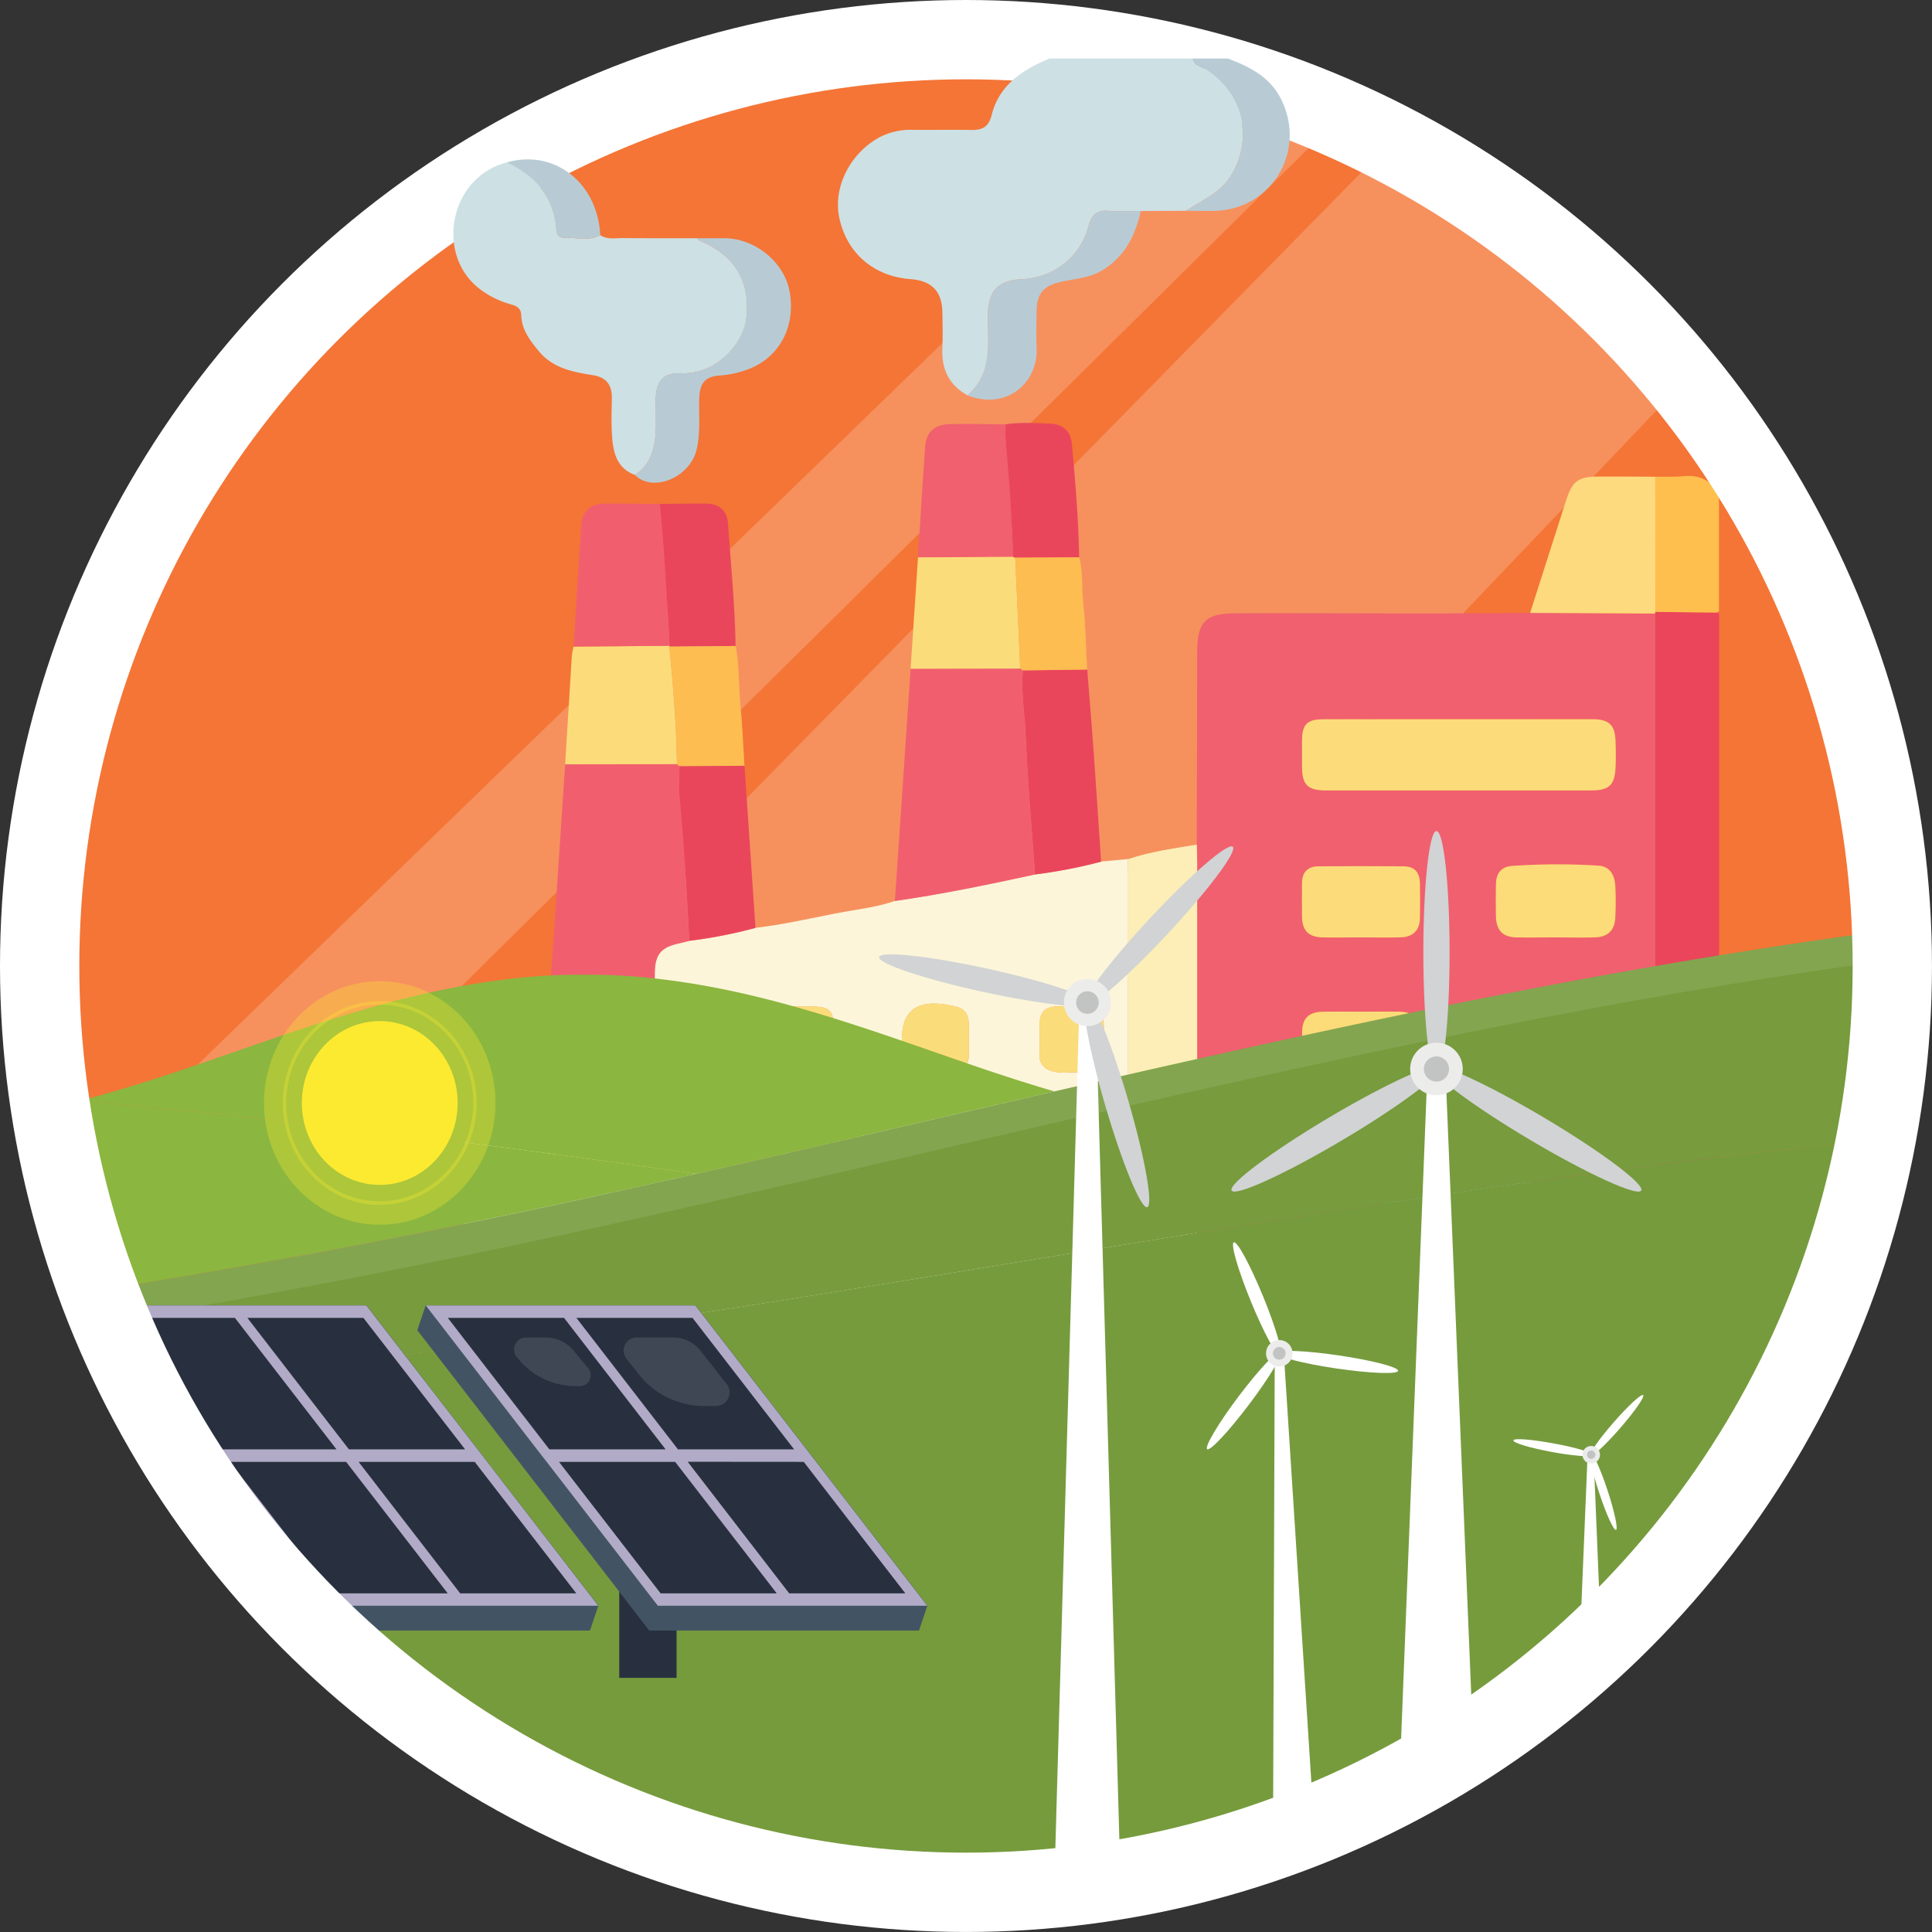 <svg viewBox="0 0 828.17 828.17" xmlns="http://www.w3.org/2000/svg"><rect x="0" y="0" width="828.17" height="828.17" fill="#333333" stroke="none"/><circle cx="418.54" cy="414.08" fill="#f47536" r="397.08"/><g transform="translate(-92.22 -102.08)"><path d="m275 831.18c-22.06-12 6.51-25-18.93-24.63-56 1.76-61.31-100.29-68.12-133.93l505.19-514.34c23.49 5.58 37.66 21 43.4 41.23 5.59 21.18 36.22 4.12 36.45 30.46 1.2 21.82 22.69 33 32 45.22z" fill="#fff" opacity=".2"/><path d="m183.22 630.57c.65-25.9-2-49.22-11-67.53l454.43-440.3c18.94 8.6 20.92 23.61 46.46 23.07z" fill="#fff" opacity=".2"/><path d="m829.11 665.92c-3.39 6.35-8.6 9.1-15.82 8.44-3.8-.34-7.65-.17-11.48-.23q0-150.6 0-301.18c0-2.63-.09-5.25-.13-7.87.07-.24.14-.47.2-.71l26.26.3 1 .63z" fill="#ea455a"/><path d="m828.09 364.67-26.26-.3q0-29-.05-57.94c4-.06 8.05.16 12-.24 6.79-.67 11.87 1.69 15.29 7.6v50.45z" fill="#febf4e"/><path d="m828.09 364.67 1-.43v1.06z" fill="#f0606f"/><path d="m801.63 365.08c0 2.62.13 5.24.13 7.87q0 150.58 0 301.18h-53.51q0-31.26-.07-62.53c0-8.83-2.06-11-10.67-11h-40.46c-8.47 0-10.75 2.33-10.77 11q-.06 31.26-.11 62.53l-80.63-.07c-.06-2.45-.16-4.9-.16-7.35q0-97.38 0-194.78c0-2.62-.1-5.24-.16-7.86q.1-41.44.2-82.88c0-12.5 3.74-16.21 16.31-16.21 42.13-.18 84.29.33 126.41-.21zm-83.93 45.31q-29.16 0-58.32 0c-6.85 0-9 2.22-9 9.16v11c0 7.91 2.38 10.31 10.28 10.32q32.58 0 65.15 0 24.16 0 48.34 0c7.79 0 10.22-2.16 10.61-9.67.2-3.84.16-7.71 0-11.55-.25-6.87-2.83-9.29-9.76-9.3q-28.66.02-57.3.04zm41.24 125.35c-5.42 0-10.84-.07-16.27 0-6.21.09-9 2.83-9.15 8.9-.09 4.37-.08 8.75 0 13.12.11 6.14 2.73 9 9 9.06 11 .18 22 .16 33.05 0 5.93-.07 8.95-3.21 9.14-9.17.15-4.37.18-8.75 0-13.11-.25-5.64-3.31-8.63-9-8.78s-11.17-.02-16.77-.02zm-.23-31.83c5.77 0 11.54.15 17.3 0q8.25-.28 8.69-8.45a134.71 134.71 0 0 0 0-13.63c-.23-4.64-2.31-8.42-7.36-8.67a275.79 275.79 0 0 0 -37.15.15c-4.69.4-6.59 3.48-6.66 7.88s-.08 9.09 0 13.63c.1 6.17 2.85 9 9 9.11 5.34.07 10.76-.01 16.18-.02zm-83.05 31.83c-5.43 0-10.86-.08-16.29 0-6.27.11-9 2.81-9 8.93q-.08 6.55 0 13.13c.06 5.85 2.23 8.76 7.91 8.92q17.32.49 34.67 0c5.7-.15 7.93-3.07 8-8.86q.08-6.57 0-13.14c-.06-6.13-2.77-8.87-9-9-5.43-.06-10.86.02-16.29.02zm-.18-31.84c5.77 0 11.54.15 17.31 0 5.22-.16 8-3.09 8.12-8.21.09-4.9.1-9.8 0-14.69-.11-5.15-2.27-7.49-7.29-7.54-12.07-.11-24.14-.08-36.2 0-4.68 0-7 2.6-7.06 7.25s-.05 9.45 0 14.17c.06 6.14 2.75 8.94 8.88 9.06 5.4.06 10.82-.03 16.24-.04z" fill="#f0606f"/><path d="m575.83 674.28q-135.44 0-270.86 0c-8.88 0-14-5.2-14-13.95q0-46.46 0-92.92c0-10.71 3.67-14.63 14.27-16.15 7.19-1 14.43-2 21.43-4.14 9.1-1.52 18.24-2.9 27.31-4.6 18.85-3.54 18.83-3.61 18.92-22.86 0-8.53 2.54-11.6 10.84-13.33 1.34-.28 2.67-.65 4-1a205.63 205.63 0 0 0 28.36-5.54c12.61-1.42 24.94-4.44 37.39-6.72 7.5-1.38 15.12-2.25 22.36-4.82 20.2-2.88 40.16-7.05 60.08-11.36a216.93 216.93 0 0 0 28.28-5.49l11.54-1.09c0 2.44.07 4.89.07 7.33q-.02 98.36.01 196.64zm-123.24-85.19q-55.69 0-111.38 0c-7.32 0-11.57 5.19-8.88 11 1.95 4.19 5.8 4.94 10.15 4.94q110.32-.1 220.66 0c7 0 10.49-2.78 10.54-8.16.06-5-3.44-7.71-10.23-7.71zm-17-55.64h-4.2c-7.44 0-10 2.58-10.05 10 0 3.5-.18 7 .05 10.49.31 4.68 3 7.44 7.68 7.73a115.13 115.13 0 0 0 12.6 0c5.08-.24 7.86-3.3 8-8.4 0-1.92 0-3.85 0-5.77.01-13.69-.35-14.05-14.06-14.05zm71.91 14.33c-.15-5.42 1.56-12.54-5.4-14.15-17.86-4.42-25.15 2-22.84 20.11 0 .17 0 .35.05.52.63 4.37 3.13 7.07 7.51 7.38a75.34 75.34 0 0 0 13.6 0c4.4-.49 7.33-3.09 7.13-8.08-.09-1.94-.03-3.86-.03-5.78zm57.86-.27c0-1.75 0-3.5 0-5.25 0-6.67-2.06-8.72-8.72-8.8-3.67-.05-7.35-.1-11 0-5.41.17-7.68 2.4-7.78 7.63-.07 4.19.11 8.4 0 12.58-.41 7.74 7.09 8.54 12.94 8.11 13.97.02 14.58-.58 14.58-14.27z" fill="#fcf5d9"/><path d="m575.83 674.28q0-98.29 0-196.59c0-2.44 0-4.89-.07-7.33 9.58-3.26 19.57-4.56 29.48-6.25.06 2.62.16 5.24.16 7.86q0 97.39 0 194.78c0 2.45.1 4.9.16 7.35z" fill="#fceeb6"/><path d="m387.71 505.38c-1.33.33-2.66.7-4 1-8.3 1.73-10.81 4.8-10.84 13.33-.09 19.25-.07 19.32-18.92 22.86-9.07 1.7-18.21 3.08-27.31 4.6q3.92-58.72 7.84-117.44l47.92-.09 1.06.84c0 4.54-.32 9.12.09 13.62 1.88 20.38 3.05 40.83 4.16 61.28z" fill="#f15f6f"/><path d="m535.9 476.94c-19.9 4.31-39.9 8.48-60.08 11.36l6.75-99.6 47-.07 1.05.84c-.72 9.44.82 18.8 1.24 28.19.88 19.78 2.64 39.52 4.04 59.28z" fill="#f15f6f"/><path d="m686.17 674.17q0-31.26.11-62.53c0-8.65 2.3-11 10.77-11h40.46c8.61 0 10.66 2.12 10.67 11q0 31.27.07 62.53z" fill="#9cced2"/><path d="m801.63 365.08-53.51-.27c5.15-16.1 10.26-32.21 15.45-48.3 2.71-8.39 5.24-10.15 14.11-10.15 8 0 16.06 0 24.1.07q0 29 .05 57.94c-.06.24-.13.47-.2.71z" fill="#fcda7d"/><path d="m535.9 476.94c-1.4-19.76-3.16-39.5-4-59.28-.42-9.39-2-18.75-1.24-28.19l27.63-.37c.89 11.45 1.85 22.9 2.67 34.36 1.14 16 2.19 32 3.27 48a216.93 216.93 0 0 1 -28.33 5.48z" fill="#ea465b"/><path d="m382.4 429.62-47.92.09q1.42-23.22 2.86-46.43a30.23 30.23 0 0 1 .77-4.06l41.13-.29-.08.32c1.57 16.75 3.01 33.53 3.24 50.37z" fill="#fcdc7a"/><path d="m379.24 378.93-41.13.29c1.09-17.59 2.11-35.17 3.34-52.74.36-5.15 4.15-8.44 9.53-8.51 8-.1 16 .09 24.07.15 1.95 20.23 3.04 40.52 4.19 60.81z" fill="#f15f6f"/><path d="m485.73 341c1-15.86 1.92-31.73 3.07-47.57.44-6.06 4-9.35 10.4-9.53 8-.22 16.06 0 24.1.1 0 2.1-.21 4.21 0 6.29 1.47 16.81 2.74 33.63 3.19 50.5z" fill="#f0606f"/><path d="m485.73 341 40.73-.21a5.27 5.27 0 0 0 .95.39q1.08 23.75 2.15 47.5l-47 .07q1.59-23.93 3.17-47.75z" fill="#fbdc7b"/><path d="m387.71 505.38c-1.11-20.45-2.28-40.9-4.16-61.3-.41-4.5-.08-9.08-.09-13.62l27.9-.15 4.71 69.53a205.63 205.63 0 0 1 -28.36 5.54z" fill="#ea465b"/><path d="m379.24 378.93c-1.15-20.29-2.23-40.58-4.19-60.81 6.83-.07 13.65-.28 20.47-.15 5.16.1 8.39 3.4 8.73 8.15 1.24 17.61 3 35.2 3.3 52.87l-28.39.26z" fill="#ea465b"/><path d="m527.41 341.13a5.27 5.27 0 0 1 -.95-.39c-.45-16.87-1.72-33.69-3.19-50.5-.18-2.08 0-4.19 0-6.29 6.41-.9 12.86-.54 19.27-.26 5.46.24 8.68 3.3 9.18 8.87 1.46 16.1 2.82 32.23 3.09 48.42z" fill="#ea465b"/><path d="m379.16 379.25 28.39-.26c1.64 8 1.23 16.24 2 24.35.88 9 1.22 18 1.79 27l-27.9.15-1.06-.84c-.21-16.87-1.65-33.65-3.22-50.4z" fill="#fdbd51"/><path d="m527.41 341.13 27.43-.15c1.74 6.59 1 13.4 1.76 20.09 1 9.29 1.13 18.68 1.63 28l-27.62.37-1.05-.84q-1.08-23.73-2.15-47.47z" fill="#fdbd51"/><path d="m717.7 410.39q28.63 0 57.27 0c6.93 0 9.51 2.43 9.76 9.3.14 3.84.18 7.71 0 11.55-.39 7.51-2.82 9.67-10.61 9.67q-24.17 0-48.34 0-32.57 0-65.15 0c-7.9 0-10.26-2.41-10.28-10.32 0-3.68 0-7.36 0-11 0-6.94 2.19-9.15 9-9.16q29.19-.08 58.35-.04z" fill="#fcdc7a"/><path d="m758.94 535.74c5.6 0 11.2-.12 16.79 0s8.74 3.14 9 8.78c.19 4.36.16 8.74 0 13.11-.19 6-3.21 9.1-9.14 9.17-11 .15-22 .17-33.05 0-6.3-.1-8.92-2.92-9-9.06-.07-4.37-.08-8.75 0-13.12.12-6.07 2.94-8.81 9.15-8.9 5.41-.05 10.83.02 16.25.02z" fill="#fcdb79"/><path d="m758.71 503.91c-5.42 0-10.84.09-16.25 0-6.1-.11-8.85-2.94-9-9.11q-.1-6.81 0-13.63c.07-4.4 2-7.48 6.66-7.88a275.79 275.79 0 0 1 37.15-.15c5 .25 7.13 4 7.36 8.67a134.71 134.71 0 0 1 0 13.63q-.44 8.18-8.69 8.45c-5.69.17-11.46.02-17.23.02z" fill="#fcdb79"/><path d="m675.66 535.74c5.43 0 10.86-.08 16.29 0 6.2.11 8.91 2.85 9 9q.08 6.57 0 13.14c-.07 5.79-2.3 8.71-8 8.86q-17.32.46-34.67 0c-5.68-.16-7.85-3.07-7.91-8.92q-.08-6.57 0-13.13c.07-6.12 2.76-8.82 9-8.93 5.43-.1 10.86-.02 16.29-.02z" fill="#fcdb79"/><path d="m675.48 503.91c-5.42 0-10.84.09-16.26 0-6.13-.12-8.82-2.92-8.88-9.06q-.06-7.08 0-14.17c0-4.65 2.38-7.22 7.06-7.25 12.06-.07 24.13-.1 36.2 0 5 .05 7.18 2.39 7.29 7.54.11 4.89.1 9.79 0 14.69-.1 5.12-2.9 8.05-8.12 8.21-5.77.18-11.52.03-17.29.04z" fill="#fcdc7a"/><path d="m452.59 589.09h110.86c6.79 0 10.29 2.67 10.23 7.71 0 5.38-3.59 8.15-10.54 8.16q-110.33 0-220.66 0c-4.35 0-8.2-.75-10.15-4.94-2.69-5.78 1.56-11 8.88-11q55.7.04 111.38.07z" fill="#fbdc7b"/><path d="m435.61 533.45c13.71 0 14.07.36 14.07 14.12v5.77c-.12 5.1-2.9 8.16-8 8.4a115.13 115.13 0 0 1 -12.6 0c-4.66-.29-7.37-3.05-7.68-7.73-.23-3.48-.08-7-.05-10.49.05-7.47 2.61-10 10.05-10z" fill="#fbdc7b"/><path d="m507.52 547.78c0 1.92-.06 3.84 0 5.76.2 5-2.73 7.59-7.13 8.08a75.34 75.34 0 0 1 -13.6 0c-4.38-.31-6.88-3-7.51-7.38 0-.17 0-.35-.05-.52-2.31-18.09 5-24.53 22.84-20.11 7 1.61 5.25 8.73 5.4 14.15z" fill="#fbdc7b"/><path d="m565.38 547.51c0 13.69-.61 14.29-14.62 14.28-5.85.43-13.35-.37-12.94-8.11.15-4.18 0-8.39 0-12.58.1-5.23 2.37-7.46 7.78-7.63 3.66-.11 7.34-.06 11 0 6.66.08 8.67 2.13 8.72 8.8.07 1.73.06 3.49.06 5.24z" fill="#fbdc7b"/><path d="m126.49 574c15.86-4.17 31.71-9.16 47.53-14.54 22.89-7.8 45.94-16.26 70.36-23.51 12.45-3.69 25.37-7.11 39-9.86 7.09-1.43 14.52-2.71 22.42-3.74a252.44 252.44 0 0 1 36.8-2.42 252.61 252.61 0 0 1 36.81 2.42c7.9 1 15.32 2.31 22.41 3.74 13.67 2.75 26.6 6.17 39 9.86 24.42 7.25 47.48 15.71 70.36 23.51 11 3.73 22 7.28 32.94 10.49 37.16-8.54 74.85-17.07 113.23-25.34 57.76-12.45 118.47-24.6 183.94-34.94 19.22-3 39.4-6 60.87-8.82-6.43-213.67-181.66-384.91-396.89-384.91-219.27-.03-397.01 177.75-397.01 397.06a400.24 400.24 0 0 0 4.49 59.84q6.9.55 13.74 1.16z" fill="none"/><path d="m390.56 605.25c50.36-11.34 101.44-23.34 153.64-35.33-11-3.21-22-6.76-32.94-10.49-22.88-7.8-45.94-16.26-70.36-23.51-12.44-3.69-25.37-7.11-39-9.86-7.09-1.43-14.51-2.71-22.41-3.74a252.61 252.61 0 0 0 -36.81-2.42 252.44 252.44 0 0 0 -36.8 2.42c-7.9 1-15.33 2.31-22.42 3.74-13.67 2.75-26.59 6.17-39 9.86-24.46 7.25-47.55 15.71-70.46 23.51-15.82 5.38-31.67 10.37-47.53 14.54 49 4.19 95.6 9.26 140.48 14.76 41.9 5.13 83.05 10.72 123.61 16.52z" fill="#8bb63f"/><path d="m390.56 605.25c-40.56-5.8-81.71-11.39-123.56-16.52-44.88-5.5-91.46-10.57-140.48-14.76q-6.84-.59-13.74-1.14a393.84 393.84 0 0 0 21.73 82.33c68.59-10.8 137.49-24 206.66-39q24.57-5.31 49.39-10.91z" fill="#8bb63f"/><path d="m366.67 668.85c-71.79 10.73-143.2 19.74-214.17 26.46 66.06 127.58 199.27 214.77 352.85 214.77 192.62 0 353.2-137.16 389.43-319.14-64.59 6.33-125.12 14.47-183 23-119.88 17.84-234.05 38.3-345.11 54.91z" fill="#779b3d"/><path d="m366.67 668.85c-71.79 10.73-143.2 19.74-214.17 26.46 66.06 127.58 199.27 214.77 352.85 214.77 192.62 0 353.2-137.16 389.43-319.14-64.59 6.33-125.12 14.47-183 23-119.88 17.84-234.05 38.3-345.11 54.91z" fill="#779b3d" opacity=".1"/><path d="m902.24 500.82c-21.47 2.82-41.65 5.78-60.87 8.82-65.47 10.36-126.18 22.49-183.94 34.94-38.38 8.27-76.07 16.8-113.23 25.34-52.18 12-103.28 24-153.64 35.33q-24.82 5.58-49.42 10.94c-69.17 15-138.07 28.17-206.66 39q2.55 6.66 5.34 13.21 5.85 13.74 12.68 26.94c71-6.72 142.38-15.73 214.17-26.46 111.06-16.64 225.23-37.1 345.15-54.88 57.84-8.58 118.37-16.72 183-23a399.75 399.75 0 0 0 7.65-77.27v-.73q-.04-6.11-.23-12.18z" fill="#779b3d"/><path d="m657.43 544.58c-38.38 8.27-76.07 16.8-113.23 25.34-52.18 12-103.28 24-153.64 35.33q-24.82 5.58-49.42 10.94c-69.17 15-138.07 28.17-206.66 39q2.55 6.66 5.34 13.21c64.65-10.56 129.55-23.12 194.69-37.23 104.85-22.73 212.41-49.31 325.63-73.72 59.47-12.82 122-25.33 189.38-36 16.86-2.66 34.42-5.27 52.91-7.77v-.68q0-6.11-.19-12.17c-21.47 2.82-41.65 5.78-60.87 8.82-65.47 10.35-126.18 22.48-183.94 34.93z" fill="#fff" opacity=".1"/></g><path d="m545.67 794.44 17.73-10.53-13.02-202.74h-3.95z" fill="#fff"/><path d="m628.42 659.94c5.49 13.39 11.12 23.76 12.56 23.17s-1.82-11.93-7.32-25.32-11.11-23.79-12.56-23.17 1.82 11.93 7.32 25.32z" fill="#fff" transform="translate(-92.22 -102.08)"/><path d="m666 683.08c-14.32-2.11-26.11-2.56-26.34-1s11.2 4.52 25.52 6.62 26.11 2.57 26.34 1-11.2-4.51-25.52-6.62z" fill="#fff" transform="translate(-92.22 -102.08)"/><path d="m623.15 700.66c8.72-11.56 16.8-20.16 18.05-19.22s-4.8 11.08-13.52 22.63-16.79 20.16-18 19.22 4.76-11.08 13.47-22.63z" fill="#fff" transform="translate(-92.22 -102.08)"/><path d="m635.35 684.35a5.68 5.68 0 1 0 3.1-7.41 5.68 5.68 0 0 0 -3.1 7.41z" fill="#ececeb" transform="translate(-92.22 -102.08)"/><path d="m641.64 684.71a2.72 2.72 0 1 0 -3.55-1.48 2.72 2.72 0 0 0 3.55 1.48z" fill="#c2c3c3" transform="translate(-92.22 -102.08)"/><path d="m676.44 723.01h10.75l-4.07-98.71h-2.61z" fill="#fff"/><path d="m783.82 711.91c-6.27 7.18-10.71 13.56-9.94 14.24s6.49-4.6 12.75-11.79 10.71-13.57 9.94-14.25-6.49 4.61-12.75 11.8z" fill="#fff" transform="translate(-92.22 -102.08)"/><path d="m781.29 740.88c-3-9.06-6.2-16.14-7.18-15.81s.64 7.92 3.63 17 6.21 16.13 7.19 15.81-.65-7.95-3.64-17z" fill="#fff" transform="translate(-92.22 -102.08)"/><path d="m758.28 720.83c9.38 1.72 16.83 3.94 16.65 4.95s-7.94.45-17.32-1.27-16.83-3.94-16.65-5 7.94-.4 17.32 1.32z" fill="#fff" transform="translate(-92.22 -102.08)"/><path d="m771.49 723.2a3.75 3.75 0 1 0 5.28-.36 3.74 3.74 0 0 0 -5.28.36z" fill="#ececeb" transform="translate(-92.22 -102.08)"/><path d="m773.14 727a1.79 1.79 0 1 0 -.18-2.53 1.79 1.79 0 0 0 .18 2.53z" fill="#c2c3c3" transform="translate(-92.22 -102.08)"/><path d="m599.57 771.5 32.36-14.28-12.26-297.18h-7.83z" fill="#fff"/><path d="m702.35 510.3c0 28.71 2.52 52 5.62 52s5.63-23.27 5.63-52-2.52-52-5.63-52-5.62 23.3-5.62 52z" fill="#d1d3d4" transform="translate(-92.22 -102.08)"/><path d="m753.91 581.06c-24.69-14.64-46-24.35-47.58-21.68s17.15 16.72 41.84 31.36 46 24.35 47.57 21.68-17.14-16.71-41.83-31.36z" fill="#d1d3d4" transform="translate(-92.22 -102.08)"/><path d="m662 581.06c24.69-14.64 46-24.35 47.58-21.68s-17.15 16.72-41.84 31.36-46 24.35-47.57 21.68 17.18-16.71 41.83-31.36z" fill="#d1d3d4" transform="translate(-92.22 -102.08)"/><path d="m696.7 560.32a11.27 11.27 0 1 0 11.3-11.27 11.28 11.28 0 0 0 -11.3 11.27z" fill="#ececeb" transform="translate(-92.22 -102.08)"/><circle cx="615.75" cy="458.24" fill="#c2c3c3" r="5.4"/><path d="m451.67 817.4h28.98l-10.98-385.78h-7.02z" fill="#fff"/><path d="m585.24 495.65c-17.54 18.79-30.11 35.56-28.08 37.46s17.91-11.79 35.45-30.59 30.11-35.57 28.07-37.47-17.9 11.8-35.44 30.6z" fill="#d1d3d4" transform="translate(-92.22 -102.08)"/><path d="m575.76 573.48c-7.21-24.68-15.23-44.05-17.9-43.27s1 21.42 8.23 46.09 15.23 44.05 17.9 43.27-.99-21.42-8.23-46.09z" fill="#d1d3d4" transform="translate(-92.22 -102.08)"/><path d="m515.62 517.34c25.11 5.5 45 12.16 44.39 14.88s-21.43.46-46.55-5-45-12.16-44.39-14.88 21.43-.49 46.55 5z" fill="#d1d3d4" transform="translate(-92.22 -102.08)"/><path d="m551 524.94a10.1 10.1 0 1 0 14.27-.49 10.11 10.11 0 0 0 -14.27.49z" fill="#ececeb" transform="translate(-92.22 -102.08)"/><path d="m555.06 535.36a4.83 4.83 0 1 0 -.23-6.83 4.83 4.83 0 0 0 .23 6.83z" fill="#c2c3c3" transform="translate(-92.22 -102.08)"/><path d="m357.67 726h24.57v95.3h-24.57z" fill="#28303f" transform="matrix(-1 0 0 -1 647.69 1445.23)"/><path d="m182.49 559.54h115.58l99.47 128.76-3.61 10.66h-115.59l-99.46-128.76z" fill="#425464"/><path d="m182.49 559.54h115.58l99.47 128.76h-115.59z" fill="#28303f"/><path d="m278.84 667 45.7 59.17 2 2.55 47.67 61.7h115.55l-48.39-62.64-3.4-4.41-43.55-56.37-4.12-5.34h-115.59l1.6 2.07 2.52 3.27zm153.79 56.37h-49.79l-43.54-56.37h49.78zm4.12 5.35 43.55 56.37h-49.78l-43.52-56.41zm-104.91 0h49.79l43.55 56.37h-49.79zm-47.67-61.72h49.83l43.54 56.37h-49.82z" fill="#b1abc7" transform="translate(-92.22 -102.08)"/><path d="m399.11 704.77h-5.11a35.67 35.67 0 0 1 -28.1-13.77l-5.16-6.51a5.62 5.62 0 0 1 4.43-9.08h15.62a14.89 14.89 0 0 1 11.75 5.74l11.16 14.2a5.82 5.82 0 0 1 -4.59 9.42z" fill="#fff" opacity=".11" transform="translate(-92.22 -102.08)"/><path d="m340.75 696.25h-1.75a31.73 31.73 0 0 1 -24.51-11.57l-.73-.88a5.11 5.11 0 0 1 3.95-8.36h8.47a15.57 15.57 0 0 1 12 5.66l6.19 7.53a4.65 4.65 0 0 1 -3.62 7.62z" fill="#fff" opacity=".11" transform="translate(-92.22 -102.08)"/><path d="m41.45 559.54h115.58l99.47 128.76-3.61 10.66h-115.59l-99.46-128.76z" fill="#425464"/><path d="m41.45 559.54h115.58l99.47 128.76h-115.59z" fill="#28303f"/><path d="m137.8 667 45.75 59.23 1.92 2.49 47.67 61.7h115.58l-48.34-62.62-3.45-4.47-43.55-56.33-4.12-5.34h-115.59l1.61 2.09 2.51 3.25zm153.79 56.37h-49.79l-43.54-56.37h49.74zm4.12 5.35 43.55 56.37h-49.78l-43.55-56.37zm-104.91 0h49.79l43.55 56.37h-49.79zm-47.67-61.72h49.79l43.54 56.37h-49.78z" fill="#b1abc7" transform="translate(-92.22 -102.08)"/><circle cx="414.08" cy="414.08" fill="none" r="397.08" stroke="#fff" stroke-miterlimit="10" stroke-width="34"/><ellipse cx="162.78" cy="472.81" fill="#fcea30" opacity=".3" rx="49.64" ry="52.21"/><path d="m255 618.59c-22.92 0-41.56-19.6-41.56-43.7s18.64-43.7 41.56-43.7 41.55 19.6 41.55 43.7-18.63 43.7-41.55 43.7zm0-85.86c-22.11 0-40.09 18.91-40.09 42.16s17.99 42.11 40.09 42.11 40.08-18.91 40.08-42.15-17.97-42.12-40.08-42.12z" fill="#fcea30" opacity=".3" transform="translate(-92.22 -102.08)"/><ellipse cx="162.78" cy="472.81" fill="#fcea30" rx="33.39" ry="35.11"/><path d="m507.37 271.74c-8.26-4.35-11.64-11.31-11.2-20.5.24-5.08.09-10.19 0-15.28-.1-8.9-4.53-13.53-13.52-14.21-15.88-1.2-27.34-11-30.64-26.22-2.82-13 4.58-27.92 17.49-34.74a28.93 28.93 0 0 1 14.05-3.06c8.34.09 16.68-.11 25 .06 4.79.1 7.46-1.27 8.79-6.52 3.24-12.87 13.33-19.3 24.73-24.1h61.18c.56 3.79 4.39 3.68 6.66 5.24 15.27 10.54 19.54 29.19 10 44.9-4.56 7.51-12.48 10.63-19.35 15.13l-19.39.1c-4.63 0-9.27.26-13.87-.1-5.23-.4-7.36 2.09-8.58 6.84-3.33 12.92-14.83 21.84-28.32 22.45-10.13.45-14.54 5-14.71 15.2-.19 12 2.34 24.66-8.27 34.14-.1.11-.02.44-.05.67z" fill="#cde0e4" transform="translate(-92.22 -102.08)"/><path d="m600.59 192.44c6.87-4.5 14.79-7.62 19.35-15.13 9.55-15.71 5.28-34.36-10-44.9-2.27-1.56-6.1-1.45-6.66-5.24h15.29c9.61 3.63 18.37 8 23.17 18.14 10.45 22.09-4.8 46.88-29.36 47.18-3.92.05-7.86-.03-11.79-.05z" fill="#b8cbd5" transform="translate(-92.22 -102.08)"/><path d="m507.37 271.74c0-.23-.05-.56.08-.67 10.61-9.48 8.08-22.13 8.27-34.14.17-10.24 4.58-14.75 14.71-15.2 13.49-.61 25-9.53 28.32-22.45 1.22-4.75 3.35-7.24 8.58-6.84 4.6.36 9.24.09 13.87.1-2.3 10.51-6.75 19.46-16.43 25.36-5.59 3.42-11.83 3.65-17.84 5-7.19 1.6-10.23 4.82-10.36 12.22-.1 5.56-.2 11.12 0 16.67.54 13.33-11.87 26.31-29.2 19.95z" fill="#b8cbd5" transform="translate(-92.22 -102.08)"/><path d="m364.35 305.65c-8-3-9.35-9.94-9.8-17.16-.33-5.19-.15-10.42-.05-15.63.1-5.64-2.24-9-8.06-9.95-8.65-1.37-17.17-2.91-23.31-10.36-3.79-4.6-7.27-9.16-7.47-15.33-.11-3.33-2.31-4.05-4.79-4.78a38.51 38.51 0 0 1 -13.23-6.67c-18.99-14.77-12.64-47.77 11.83-54.07 12.13 5.9 20.37 14.67 21.26 28.85.12 1.88 1.07 3.48 3 3.41 5.28-.2 10.72 1.66 15.82-1.08 3 2 6.41 1.24 9.67 1.26 10.54.09 21.08.05 31.63.06a6.77 6.77 0 0 0 1.44 1.11c15.18 6.28 21.95 17.83 19.75 34.05-1.39 10.24-13.07 23.27-27.42 22.71-8.57-.33-11.3 3.71-11.34 12.23 0 4.79.31 9.61-.08 14.36-.6 6.79-2.56 13.07-8.85 16.99z" fill="#cde0e4" transform="translate(-92.22 -102.08)"/><path d="m364.35 305.65c6.29-3.92 8.25-10.2 8.81-17 .39-4.75.06-9.57.08-14.36 0-8.52 2.77-12.56 11.34-12.23 14.35.56 26-12.47 27.42-22.71 2.2-16.22-4.57-27.77-19.75-34.05a6.77 6.77 0 0 1 -1.44-1.11h11.87c13.35.07 25.84 10.35 28.06 23.07 2.69 15.48-5 29-19.23 33.61a41 41 0 0 1 -10.31 2.13c-6.65.38-9 3.08-9.25 9.91-.24 7.46.66 15-1.25 22.36-2.98 11.53-18.7 18.12-26.35 10.38z" fill="#b8cbd5" transform="translate(-92.22 -102.08)"/><path d="m349.51 202.88c-5.1 2.74-10.54.88-15.82 1.08-1.89.07-2.84-1.53-3-3.41-.89-14.18-9.13-23-21.26-28.85 20.3-5.88 39.04 8.7 40.08 31.18z" fill="#b8cbd5" transform="translate(-92.22 -102.08)"/></svg>